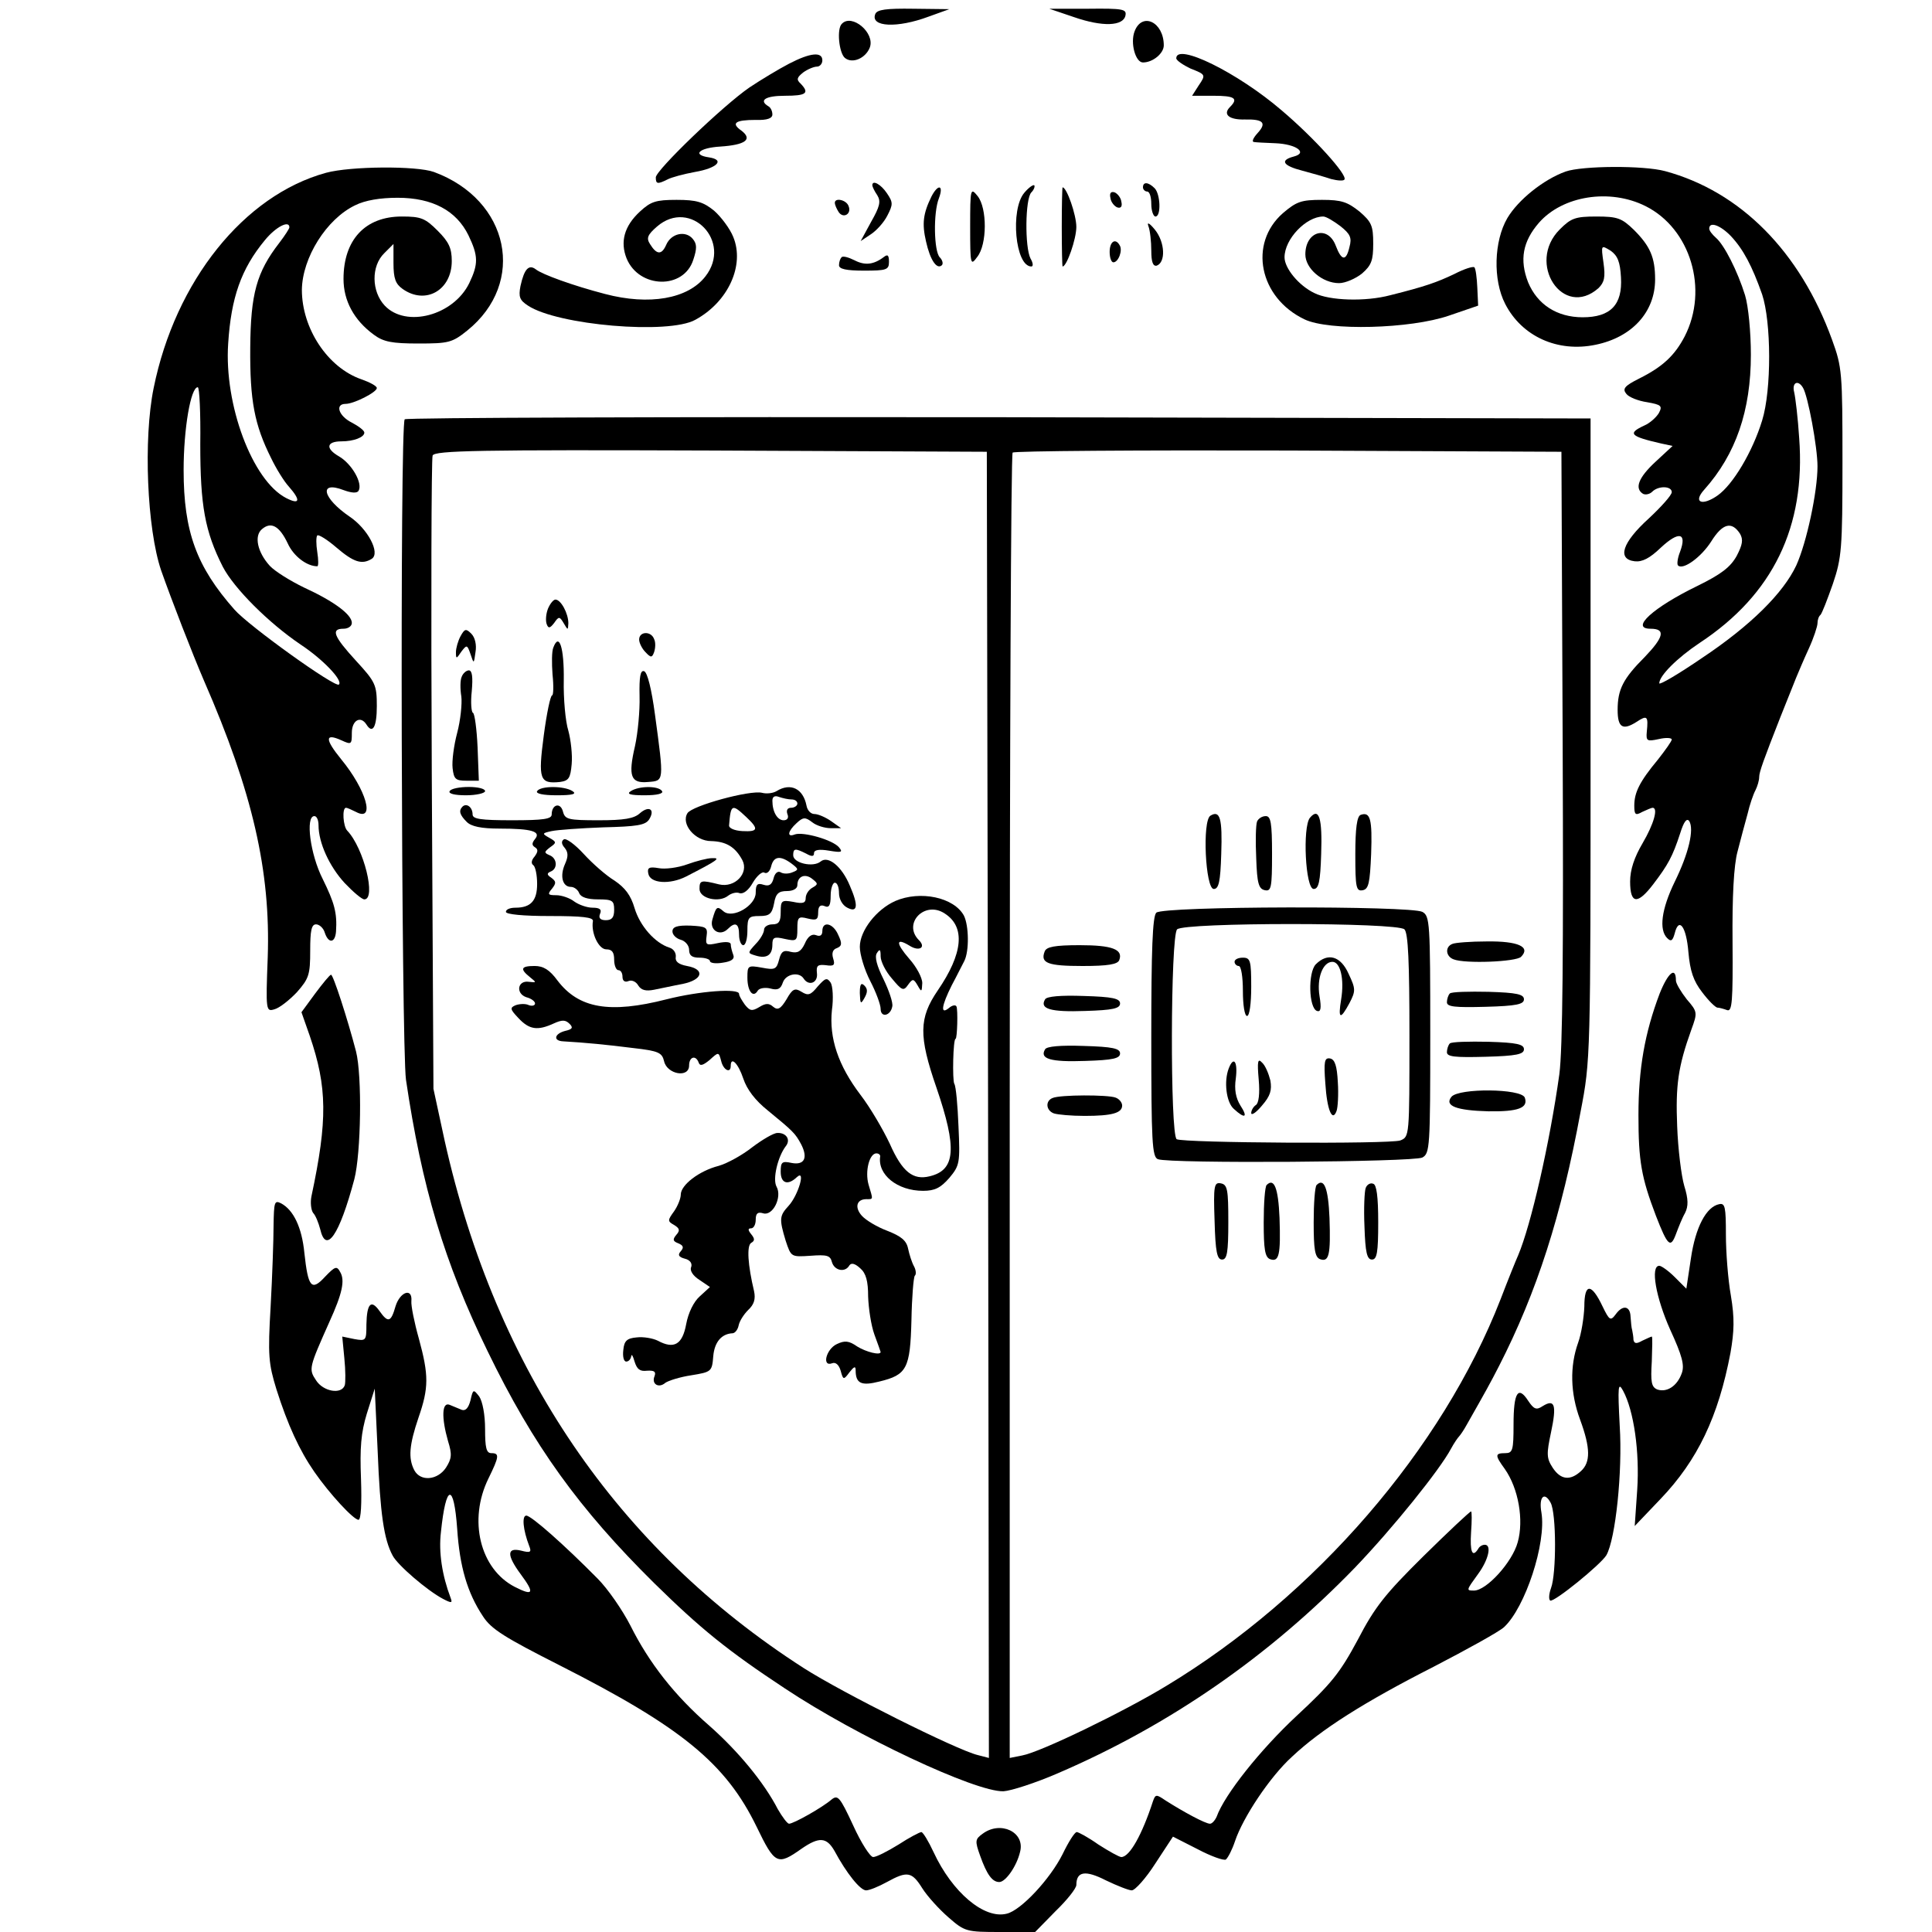 <?xml version="1.0" standalone="no"?>
<!DOCTYPE svg PUBLIC "-//W3C//DTD SVG 20010904//EN"
 "http://www.w3.org/TR/2001/REC-SVG-20010904/DTD/svg10.dtd">
<svg version="1.0" xmlns="http://www.w3.org/2000/svg"
 width="200" height="200" viewBox="0 0 427 464"
 preserveAspectRatio="xMidYMid meet">


<g transform="translate(0,464) scale(0.1,-0.1)"
fill="#000000" stroke="none">
<path d="M1917 4606 c-12 -31 53 -34 128 -6 l50 18 -86 1 c-66 1 -88 -2 -92
-13z"/>
<path d="M2394 4599 c69 -24 119 -22 124 4 3 15 -6 17 -90 16 l-93 0 59 -20z"/>
<path d="M1837 4583 c-13 -12 -7 -70 7 -82 18 -15 50 -1 60 25 13 35 -43 82
-67 57z"/>
<path d="M2540 4565 c-11 -28 2 -75 20 -75 24 0 50 22 50 41 0 56 -52 81 -70
34z"/>
<path d="M1710 4487 c-25 -13 -68 -39 -95 -57 -64 -44 -225 -199 -225 -216 0
-16 4 -17 28 -5 9 5 39 13 66 18 53 9 73 29 34 35 -42 6 -24 23 27 26 60 4 78
17 51 38 -26 18 -16 26 34 26 28 -1 40 4 40 13 0 8 -4 17 -10 20 -23 14 -7 25
40 25 51 0 60 6 38 29 -11 10 -9 15 6 27 11 8 26 14 33 14 7 0 13 7 13 15 0
21 -28 19 -80 -8z"/>
<path d="M2640 4500 c0 -5 16 -16 35 -25 36 -14 36 -15 19 -40 l-16 -25 51 0
c51 0 61 -6 40 -27 -18 -18 -2 -31 36 -30 44 1 53 -8 30 -33 -10 -11 -14 -20
-9 -21 5 -1 28 -2 52 -3 50 -2 79 -23 44 -32 -34 -9 -26 -22 21 -34 23 -6 54
-15 69 -20 16 -4 30 -5 32 -1 7 11 -72 99 -151 166 -106 91 -253 163 -253 125z"/>
<path d="M598 4225 c-197 -54 -362 -260 -414 -517 -25 -122 -16 -338 18 -438
25 -71 75 -200 103 -265 117 -268 160 -457 153 -664 -5 -129 -4 -131 16 -125
12 3 36 22 54 41 29 33 32 42 32 100 0 48 3 63 14 63 8 0 18 -9 21 -20 9 -27
25 -25 27 3 3 45 -4 69 -32 126 -30 59 -42 151 -20 151 6 0 10 -10 10 -22 0
-42 26 -99 63 -139 20 -21 41 -39 47 -39 29 0 -1 123 -41 165 -10 10 -13 55
-3 55 3 0 14 -5 24 -10 47 -25 25 53 -36 127 -39 48 -39 63 1 45 24 -11 25
-10 25 18 0 30 21 42 35 20 15 -24 25 -6 25 44 0 51 -3 58 -50 109 -54 59 -61
77 -30 77 11 0 20 6 20 14 0 20 -43 52 -115 85 -33 16 -70 39 -82 52 -30 33
-38 72 -19 88 22 19 42 8 62 -34 14 -31 46 -55 71 -55 3 0 3 15 0 34 -3 19 -3
37 0 40 3 3 24 -10 46 -29 41 -35 61 -42 85 -27 21 14 -10 72 -53 101 -66 45
-75 87 -15 64 19 -7 32 -8 36 -2 11 18 -16 65 -47 83 -33 19 -30 36 6 36 30 0
55 10 55 21 0 5 -13 15 -30 24 -32 16 -41 45 -15 45 20 0 75 28 75 38 0 5 -17
14 -37 21 -81 28 -143 122 -143 215 1 77 59 170 128 203 24 12 60 18 102 18
84 0 141 -31 170 -90 24 -50 24 -69 2 -115 -38 -78 -152 -108 -203 -54 -32 34
-33 95 -1 126 l22 22 0 -46 c0 -37 5 -50 22 -62 55 -39 118 -3 118 67 0 31 -7
46 -34 73 -30 30 -40 34 -86 34 -88 0 -140 -56 -140 -150 0 -52 25 -99 73
-134 23 -17 43 -21 107 -21 72 0 81 2 117 31 143 115 102 314 -80 381 -42 15
-200 14 -259 -2z m-88 -131 c0 -3 -11 -20 -24 -37 -55 -71 -69 -123 -70 -252
-1 -127 10 -185 50 -265 12 -25 31 -56 43 -69 29 -33 26 -44 -7 -27 -81 42
-149 224 -139 371 7 110 31 179 88 248 26 32 59 49 59 31z m-214 -521 c0 -147
11 -209 54 -294 27 -52 110 -135 187 -187 53 -35 102 -86 92 -96 -8 -9 -217
141 -251 180 -91 103 -122 187 -122 335 0 99 17 199 34 199 4 0 7 -62 6 -137z"/>
<path d="M3575 4228 c-53 -19 -114 -68 -140 -112 -32 -55 -35 -148 -5 -206 40
-78 126 -117 217 -98 88 18 143 79 143 157 0 53 -12 80 -51 119 -29 28 -39 32
-90 32 -51 0 -61 -4 -88 -31 -81 -81 8 -216 93 -141 14 14 17 26 12 61 -6 43
-6 43 17 29 17 -12 23 -27 25 -64 4 -66 -25 -96 -92 -96 -62 0 -109 31 -131
84 -21 54 -13 98 26 143 57 65 170 83 256 40 108 -54 152 -200 94 -313 -24
-46 -53 -73 -109 -101 -36 -18 -41 -25 -31 -37 6 -8 29 -17 50 -20 34 -6 37
-9 28 -26 -6 -10 -21 -24 -35 -30 -41 -19 -34 -26 40 -43 l28 -6 -41 -38 c-41
-38 -51 -64 -30 -77 6 -3 16 -1 22 5 15 15 47 14 47 -1 0 -7 -25 -35 -55 -63
-64 -58 -77 -98 -34 -103 18 -2 36 7 63 33 43 40 63 36 46 -10 -6 -15 -8 -30
-5 -33 12 -12 56 20 80 58 27 43 49 49 69 18 8 -14 6 -26 -8 -53 -15 -27 -37
-44 -94 -72 -107 -52 -163 -103 -113 -103 37 0 32 -20 -14 -68 -52 -52 -65
-78 -65 -127 0 -42 12 -50 45 -29 26 17 29 15 25 -24 -2 -22 1 -23 29 -17 17
4 31 3 31 -1 0 -4 -15 -25 -33 -48 -44 -53 -57 -79 -57 -111 0 -22 3 -24 19
-15 11 5 22 10 25 10 14 0 3 -39 -24 -85 -20 -34 -30 -64 -30 -92 0 -55 18
-56 56 -6 35 46 46 66 64 121 9 29 16 38 22 30 12 -20 -1 -77 -35 -146 -32
-66 -38 -115 -18 -135 9 -9 13 -7 18 11 10 41 28 17 33 -45 4 -45 12 -69 33
-96 15 -20 32 -37 37 -37 4 0 15 -3 23 -6 12 -4 14 20 13 163 -1 110 3 185 12
218 7 28 18 68 24 90 5 22 14 48 19 57 5 10 9 24 9 32 0 12 11 42 51 144 8 20
14 35 38 95 5 12 18 43 30 69 12 26 21 54 21 61 0 8 3 17 7 20 4 4 17 38 30
75 21 62 23 84 23 292 0 216 -1 228 -25 294 -77 212 -220 356 -401 405 -52 14
-199 13 -239 -1z m397 -155 c30 -32 51 -72 75 -140 22 -66 23 -229 0 -303 -23
-75 -70 -154 -107 -180 -37 -26 -60 -17 -32 14 76 85 112 190 112 324 0 54 -6
117 -14 143 -18 58 -50 121 -70 138 -9 8 -16 17 -16 22 0 18 27 8 52 -18z
m173 -364 c12 -19 35 -143 35 -189 0 -61 -26 -183 -51 -238 -31 -66 -109 -144
-226 -222 -57 -39 -103 -66 -103 -61 0 18 43 61 97 97 176 116 255 279 239
492 -3 48 -9 97 -12 110 -6 23 9 31 21 11z"/>
<path d="M1910 4195 c0 -3 5 -14 12 -24 9 -15 6 -27 -15 -64 l-25 -46 24 16
c14 9 32 29 40 45 14 27 14 32 -1 54 -14 21 -35 33 -35 19z"/>
<path d="M2275 4177 c-34 -40 -22 -177 17 -177 5 0 4 9 -2 19 -14 27 -13 144
2 159 6 6 9 14 7 17 -3 2 -14 -6 -24 -18z"/>
<path d="M2560 4190 c0 -5 5 -10 10 -10 6 0 10 -13 10 -30 0 -16 5 -30 10 -30
14 0 12 54 -2 68 -15 15 -28 16 -28 2z"/>
<path d="M2052 4168 c-20 -41 -23 -65 -13 -108 10 -45 26 -68 38 -57 4 4 1 13
-5 19 -14 14 -16 107 -2 142 12 32 -2 35 -18 4z"/>
<path d="M2145 4096 c0 -93 1 -95 17 -73 24 30 24 117 1 146 -17 21 -18 19
-18 -73z"/>
<path d="M2365 4095 c0 -52 1 -95 2 -95 10 0 33 66 33 95 0 29 -23 95 -33 95
-1 0 -2 -43 -2 -95z"/>
<path d="M2482 4164 c1 -9 9 -19 16 -22 9 -3 13 2 10 14 -1 9 -9 19 -16 22 -9
3 -13 -2 -10 -14z"/>
<path d="M1352 4132 c-38 -35 -48 -73 -32 -113 30 -72 137 -75 160 -3 9 27 9
38 -1 50 -17 21 -52 14 -64 -14 -11 -25 -23 -24 -39 2 -9 14 -6 22 17 42 80
69 182 -36 116 -120 -42 -54 -135 -70 -241 -42 -77 20 -151 47 -166 59 -17 13
-28 1 -37 -40 -5 -26 -2 -34 18 -47 71 -47 338 -70 402 -34 79 43 119 131 91
199 -8 20 -29 48 -46 63 -26 21 -42 26 -90 26 -50 0 -62 -4 -88 -28z"/>
<path d="M1820 4153 c0 -5 4 -14 9 -22 11 -17 32 -5 24 14 -5 15 -33 21 -33 8z"/>
<path d="M2896 4128 c-83 -73 -57 -203 52 -255 58 -28 254 -23 347 9 l70 24
-2 43 c-1 24 -4 46 -7 49 -3 3 -25 -4 -48 -16 -42 -20 -70 -30 -154 -51 -60
-16 -146 -13 -182 5 -38 18 -72 60 -72 86 0 44 52 98 93 98 7 0 25 -11 41 -23
24 -19 28 -28 22 -50 -8 -35 -19 -34 -33 3 -19 50 -73 35 -73 -21 0 -34 41
-69 81 -69 15 0 40 11 55 23 23 20 27 32 27 72 0 43 -4 52 -33 77 -29 23 -43
28 -90 28 -50 0 -61 -4 -94 -32z"/>
<path d="M2573 4097 c4 -10 7 -37 7 -59 0 -27 4 -38 13 -36 22 8 20 56 -4 86
-13 16 -20 20 -16 9z"/>
<path d="M2480 4035 c0 -14 4 -25 9 -25 12 0 23 29 15 41 -10 18 -24 9 -24
-16z"/>
<path d="M1836 4022 c-3 -3 -6 -11 -6 -19 0 -9 17 -13 60 -13 54 0 60 2 60 21
0 16 -3 19 -12 12 -25 -19 -46 -21 -71 -8 -14 7 -28 11 -31 7z"/>
<path d="M787 3633 c-12 -11 -8 -1506 3 -1586 38 -257 92 -439 196 -652 110
-227 220 -379 400 -557 111 -109 176 -162 314 -253 173 -115 458 -249 525
-247 18 1 77 20 130 43 270 116 509 282 715 495 90 94 203 234 230 285 7 13
16 26 19 29 3 3 12 16 19 29 46 81 56 99 77 140 91 178 150 361 196 611 24
124 24 130 24 895 l0 770 -1421 3 c-781 1 -1424 -1 -1427 -5z m1401 -1647 l2
-1568 -27 7 c-50 12 -326 150 -418 209 -448 288 -739 716 -862 1266 l-27 125
-4 754 c-2 414 -1 760 2 767 5 12 112 14 668 12 l663 -3 3 -1569z m1380 864
c2 -499 0 -730 -8 -790 -23 -165 -68 -362 -99 -435 -5 -11 -24 -58 -42 -105
-140 -360 -445 -713 -803 -929 -102 -62 -302 -159 -346 -167 l-30 -6 0 1564
c0 861 3 1568 7 1571 3 4 302 6 662 5 l656 -3 3 -705z"/>
<path d="M1131 3178 c-5 -13 -6 -29 -3 -37 4 -11 8 -10 18 3 11 16 13 16 23
-1 10 -17 10 -17 11 0 0 24 -18 57 -31 57 -5 0 -13 -10 -18 -22z"/>
<path d="M921 3112 c-6 -11 -11 -29 -11 -38 0 -17 1 -17 13 1 13 17 14 17 22
-6 8 -24 8 -24 12 5 3 17 -1 35 -10 44 -13 13 -16 12 -26 -6z"/>
<path d="M1350 3104 c0 -8 7 -22 15 -30 13 -14 16 -14 21 0 3 9 4 23 0 31 -7
20 -36 19 -36 -1z"/>
<path d="M1144 3085 c-4 -9 -4 -38 -2 -65 3 -28 2 -50 -1 -50 -4 0 -13 -43
-20 -96 -14 -106 -10 -117 39 -112 21 3 25 9 28 43 2 22 -2 58 -8 80 -7 22
-12 77 -11 122 1 77 -11 115 -25 78z"/>
<path d="M924 3015 c-4 -8 -4 -30 -1 -48 2 -17 -2 -57 -10 -87 -8 -30 -13 -68
-11 -85 3 -26 7 -30 33 -30 l30 0 -3 80 c-2 44 -7 81 -11 83 -4 1 -6 25 -3 52
3 34 1 50 -7 50 -6 0 -14 -7 -17 -15z"/>
<path d="M1351 2968 c1 -34 -4 -88 -11 -120 -17 -73 -10 -90 32 -86 38 3 38 0
16 162 -8 60 -18 101 -26 104 -9 3 -12 -13 -11 -60z"/>
<path d="M895 2740 c-4 -6 12 -10 39 -10 25 0 46 5 46 10 0 6 -18 10 -39 10
-22 0 -43 -4 -46 -10z"/>
<path d="M1105 2740 c-4 -6 14 -10 47 -10 38 0 49 3 38 10 -20 13 -77 13 -85
0z"/>
<path d="M1330 2740 c-11 -7 -2 -10 33 -10 30 0 46 4 42 10 -8 13 -55 13 -75
0z"/>
<path d="M1680 2740 c-8 -5 -24 -7 -35 -4 -29 7 -168 -31 -179 -49 -16 -26 18
-67 57 -67 36 -1 58 -14 75 -46 16 -31 -18 -67 -56 -58 -44 11 -47 10 -47 -11
0 -23 47 -34 69 -16 8 6 20 9 27 6 9 -3 22 7 32 25 10 17 23 28 28 24 6 -3 13
3 16 15 6 25 22 27 49 7 17 -13 18 -15 2 -21 -9 -4 -22 -4 -28 0 -7 4 -14 -2
-17 -14 -4 -16 -11 -20 -24 -16 -15 5 -19 1 -19 -19 0 -31 -55 -63 -77 -45
-16 14 -18 12 -27 -19 -8 -26 18 -42 37 -23 18 18 27 13 27 -14 0 -14 5 -25
10 -25 6 0 10 16 10 35 0 32 3 35 29 35 24 0 30 5 35 30 4 24 11 30 31 30 15
0 25 6 25 14 0 22 19 29 36 15 14 -11 14 -13 0 -21 -9 -5 -16 -16 -16 -25 0
-12 -7 -14 -30 -9 -28 5 -30 3 -30 -24 0 -23 -4 -30 -20 -30 -11 0 -20 -6 -20
-13 0 -7 -9 -23 -20 -34 -20 -22 -20 -22 0 -28 26 -8 40 1 40 26 0 18 4 20 30
14 28 -6 30 -5 30 24 0 28 2 31 25 25 21 -5 25 -3 25 15 0 14 5 19 15 15 11
-5 15 1 15 25 0 17 5 31 10 31 6 0 10 -11 10 -25 0 -14 8 -29 20 -35 25 -13
27 5 6 53 -19 46 -52 73 -70 58 -18 -15 -66 -4 -66 15 0 17 5 17 31 4 14 -8
19 -7 19 1 0 8 12 10 36 6 30 -5 34 -4 24 8 -15 18 -86 38 -106 31 -20 -8 -17
8 4 27 16 15 21 15 38 2 10 -8 30 -14 44 -14 l25 0 -24 17 c-13 9 -31 17 -40
17 -9 0 -17 9 -19 20 -8 41 -38 56 -72 35z m36 -20 c8 0 14 -4 14 -10 0 -5 -7
-10 -15 -10 -9 0 -12 -6 -9 -15 4 -9 0 -15 -9 -15 -15 0 -27 20 -27 47 0 10 6
13 16 9 9 -3 22 -6 30 -6z m-109 -42 c31 -29 29 -36 -9 -34 -19 1 -33 7 -32
14 4 51 7 52 41 20z"/>
<path d="M926 2703 c-10 -10 -7 -20 10 -37 11 -11 35 -16 79 -16 77 0 100 -7
85 -25 -8 -10 -8 -15 0 -20 8 -5 7 -11 -1 -22 -8 -9 -9 -17 -3 -21 5 -4 9 -24
9 -45 0 -40 -15 -57 -52 -57 -13 0 -23 -4 -23 -10 0 -6 42 -10 105 -10 79 0
105 -3 104 -12 -5 -29 14 -68 32 -68 14 0 19 -7 19 -25 0 -14 5 -25 10 -25 6
0 10 -7 10 -16 0 -10 6 -14 15 -10 8 3 18 -2 23 -11 7 -11 18 -14 38 -10 16 3
47 10 69 14 48 10 54 35 10 43 -21 4 -29 11 -27 22 1 9 -5 19 -15 22 -35 11
-71 52 -84 95 -9 31 -23 49 -48 66 -20 12 -53 41 -74 64 -21 23 -43 39 -48 35
-6 -4 -6 -11 2 -20 9 -11 9 -21 1 -39 -13 -29 -6 -55 14 -55 8 0 17 -7 20 -15
4 -10 20 -15 45 -15 35 0 39 -3 39 -25 0 -18 -5 -25 -20 -25 -13 0 -18 5 -14
15 5 11 -1 15 -18 15 -13 0 -33 7 -44 15 -10 8 -30 15 -43 15 -20 0 -22 2 -10
16 10 13 10 17 -2 26 -11 7 -11 11 -1 15 17 7 15 32 -3 39 -14 6 -13 8 1 19
16 11 16 13 -2 23 -18 10 -17 11 6 16 14 3 70 7 124 9 80 2 101 5 110 19 15
24 0 34 -22 15 -14 -13 -38 -17 -99 -17 -74 0 -81 2 -86 21 -6 23 -27 17 -27
-7 0 -11 -19 -14 -95 -14 -76 0 -95 3 -95 14 0 17 -14 28 -24 19z"/>
<path d="M1465 2564 c-22 -8 -53 -12 -68 -9 -23 4 -28 1 -25 -13 4 -24 52 -27
91 -7 76 39 84 45 62 44 -11 0 -38 -7 -60 -15z"/>
<path d="M1965 2476 c-45 -20 -85 -71 -85 -110 0 -18 11 -55 25 -82 14 -27 25
-57 25 -67 0 -22 24 -17 28 6 2 9 -8 38 -21 65 -16 32 -22 54 -16 63 7 11 9 9
9 -8 0 -12 12 -36 27 -53 24 -29 28 -31 39 -15 11 15 13 15 23 -2 9 -16 10
-16 11 6 0 13 -14 39 -31 58 -33 38 -33 52 0 32 23 -15 41 -5 23 13 -40 40 14
96 62 64 50 -32 44 -96 -17 -185 -45 -66 -46 -109 -3 -233 50 -146 46 -198
-16 -213 -40 -10 -66 10 -96 78 -16 34 -47 87 -70 117 -54 71 -76 137 -69 204
4 28 2 58 -3 66 -9 13 -13 11 -31 -9 -17 -21 -23 -23 -39 -13 -16 10 -22 7
-36 -18 -14 -23 -21 -27 -32 -18 -10 9 -18 9 -34 -1 -17 -10 -22 -9 -34 6 -7
10 -14 21 -14 26 0 14 -95 7 -174 -13 -137 -35 -211 -22 -262 45 -19 26 -34
35 -55 35 -33 0 -36 -7 -11 -27 16 -13 16 -13 -3 -11 -27 4 -32 -28 -6 -37 12
-3 21 -10 21 -15 0 -5 -7 -7 -15 -4 -8 4 -22 3 -31 0 -15 -6 -14 -10 6 -31 26
-28 46 -31 85 -13 20 9 28 9 38 -1 9 -9 7 -13 -11 -17 -26 -7 -29 -24 -4 -25
52 -3 104 -8 167 -16 62 -7 70 -11 75 -32 7 -31 60 -41 60 -10 0 21 16 26 23
7 3 -9 10 -7 26 6 22 20 22 20 28 -2 5 -22 23 -31 23 -12 0 24 18 6 30 -30 9
-27 29 -53 59 -77 61 -50 66 -55 80 -81 17 -33 8 -51 -23 -45 -23 5 -26 2 -26
-21 0 -28 17 -34 39 -13 22 20 3 -44 -20 -69 -22 -24 -23 -31 -7 -84 13 -39
13 -39 59 -36 40 3 48 1 52 -15 6 -21 32 -26 42 -8 5 7 14 4 26 -7 14 -12 19
-31 19 -68 1 -28 7 -69 15 -91 8 -22 15 -41 15 -42 0 -9 -35 0 -56 13 -20 14
-30 15 -49 6 -26 -12 -37 -56 -11 -46 8 3 16 -4 20 -18 6 -22 7 -23 21 -4 11
14 15 16 15 5 0 -32 14 -38 57 -27 66 16 74 31 77 147 1 55 5 103 8 107 4 3 3
14 -2 23 -5 9 -11 28 -14 42 -4 20 -17 30 -50 43 -24 9 -51 25 -61 36 -18 20
-13 40 11 40 17 0 16 -2 5 35 -9 32 2 75 19 75 5 0 9 -3 9 -7 -7 -44 41 -83
103 -83 28 0 42 7 63 31 25 30 26 36 22 124 -2 50 -6 96 -10 102 -5 8 -3 108
3 108 4 0 6 71 2 78 -2 4 -10 3 -18 -4 -21 -17 -18 5 7 55 12 22 25 49 30 58
12 24 11 85 -1 109 -24 44 -105 61 -165 35z"/>
<path d="M1430 2403 c0 -8 9 -17 20 -20 11 -3 20 -14 20 -24 0 -14 7 -19 25
-19 14 0 25 -4 25 -8 0 -5 14 -7 31 -4 21 3 29 9 25 19 -3 8 -6 19 -6 25 0 6
-12 7 -31 3 -28 -6 -30 -5 -27 17 3 21 -1 23 -39 25 -32 1 -43 -3 -43 -14z"/>
<path d="M1790 2404 c0 -10 -5 -14 -15 -10 -10 4 -20 -3 -27 -20 -9 -19 -17
-24 -34 -20 -17 5 -23 1 -28 -19 -6 -23 -10 -25 -41 -19 -34 6 -35 5 -35 -24
0 -33 14 -50 25 -31 4 6 18 8 30 5 18 -5 25 -1 30 14 7 21 39 27 50 10 12 -19
35 -11 32 13 -2 18 2 21 21 19 20 -3 23 0 18 16 -4 13 -1 22 9 25 12 5 13 11
3 32 -12 28 -38 34 -38 9z"/>
<path d="M1880 2255 c1 -26 2 -28 11 -12 8 14 8 22 0 30 -8 8 -11 3 -11 -18z"/>
<path d="M1622 1885 c-24 -19 -60 -39 -81 -45 -47 -12 -91 -46 -91 -69 0 -9
-7 -27 -16 -40 -16 -22 -16 -24 0 -33 13 -8 15 -13 5 -24 -9 -11 -8 -15 5 -20
12 -5 14 -10 6 -19 -8 -9 -5 -14 10 -18 12 -3 18 -11 15 -20 -4 -8 4 -21 20
-31 l25 -17 -24 -22 c-15 -13 -28 -40 -33 -67 -9 -49 -29 -61 -68 -40 -12 6
-35 10 -51 8 -23 -2 -30 -8 -32 -30 -2 -16 1 -28 7 -28 6 0 11 6 12 13 1 6 4
1 8 -13 6 -19 13 -24 30 -22 17 1 22 -2 18 -13 -8 -19 10 -30 26 -16 7 5 35
14 62 18 49 8 50 9 53 46 3 34 20 54 47 55 6 1 12 9 14 19 2 10 12 26 23 37
14 13 18 26 14 45 -15 63 -18 109 -7 116 9 5 9 10 0 21 -8 10 -8 14 0 14 6 0
11 9 11 21 0 15 5 19 18 15 23 -7 46 39 32 64 -10 18 3 72 22 97 13 16 1 33
-20 32 -9 0 -36 -16 -60 -34z"/>
<path d="M2722 2681 c-20 -12 -12 -176 8 -176 12 0 16 17 18 84 3 86 -3 106
-26 92z"/>
<path d="M2961 2676 c-18 -22 -11 -171 9 -171 12 0 16 17 18 84 3 86 -5 113
-27 87z"/>
<path d="M3083 2683 c-9 -3 -13 -32 -13 -95 0 -80 2 -89 18 -86 14 3 17 17 20
87 3 84 -2 102 -25 94z"/>
<path d="M2834 2667 c-3 -8 -4 -47 -2 -88 2 -61 6 -74 21 -77 15 -3 17 6 17
87 0 75 -3 91 -15 91 -9 0 -18 -6 -21 -13z"/>
<path d="M2592 2448 c-9 -9 -12 -89 -12 -299 0 -252 2 -288 16 -293 28 -11
614 -7 635 4 18 10 19 24 19 295 0 271 -1 285 -19 295 -29 15 -623 14 -639 -2z
m596 -40 c9 -9 12 -79 12 -255 0 -243 0 -243 -22 -252 -27 -9 -521 -6 -537 3
-16 10 -15 488 1 504 17 17 529 17 546 0z"/>
<path d="M2780 2330 c0 -5 5 -10 10 -10 6 0 10 -27 10 -60 0 -33 4 -60 10 -60
6 0 10 30 10 70 0 63 -2 70 -20 70 -11 0 -20 -4 -20 -10z"/>
<path d="M2975 2324 c-19 -20 -17 -105 3 -112 9 -3 11 6 6 36 -7 43 8 82 31
82 19 0 29 -41 21 -90 -8 -48 -2 -50 20 -9 15 29 15 34 -2 70 -19 43 -50 52
-79 23z"/>
<path d="M2838 2047 c3 -34 0 -57 -7 -61 -6 -4 -11 -13 -11 -19 0 -7 12 1 26
18 20 23 24 37 20 60 -4 16 -12 36 -20 43 -10 11 -12 4 -8 -41z"/>
<path d="M2998 2038 c4 -64 17 -94 27 -66 3 8 5 40 3 69 -2 39 -7 55 -19 57
-13 2 -15 -7 -11 -60z"/>
<path d="M2766 2074 c-12 -31 -6 -81 12 -97 27 -25 35 -21 16 8 -11 18 -15 38
-11 65 5 40 -5 55 -17 24z"/>
<path d="M3303 2373 c-18 -7 -16 -30 3 -37 28 -11 150 -6 162 6 24 24 -7 38
-82 37 -39 0 -77 -3 -83 -6z"/>
<path d="M2324 2355 c-11 -28 7 -35 91 -35 61 0 84 4 88 14 10 26 -17 36 -95
36 -60 0 -80 -4 -84 -15z"/>
<path d="M3297 2254 c-4 -4 -7 -14 -7 -21 0 -11 19 -13 93 -11 74 2 92 6 92
18 0 12 -17 16 -85 18 -47 1 -89 0 -93 -4z"/>
<path d="M2325 2240 c-14 -23 13 -31 96 -28 67 2 84 6 84 18 0 12 -18 16 -87
18 -56 2 -89 -1 -93 -8z"/>
<path d="M3297 2134 c-4 -4 -7 -14 -7 -21 0 -11 19 -13 93 -11 74 2 92 6 92
18 0 12 -17 16 -85 18 -47 1 -89 0 -93 -4z"/>
<path d="M2325 2120 c-14 -23 13 -31 96 -28 67 2 84 6 84 18 0 12 -18 16 -87
18 -56 2 -89 -1 -93 -8z"/>
<path d="M3301 2006 c-18 -22 12 -33 89 -35 71 -1 96 8 87 33 -9 22 -158 23
-176 2z"/>
<path d="M2343 2003 c-18 -7 -16 -30 3 -37 9 -3 42 -6 74 -6 66 0 90 7 90 25
0 7 -7 16 -16 19 -18 7 -133 7 -151 -1z"/>
<path d="M2732 1708 c2 -75 6 -93 18 -93 12 0 15 17 15 90 0 78 -2 90 -18 93
-16 3 -18 -5 -15 -90z"/>
<path d="M2857 1794 c-4 -4 -7 -44 -7 -90 0 -64 3 -83 15 -88 22 -8 26 10 23
99 -3 72 -13 97 -31 79z"/>
<path d="M2977 1794 c-4 -4 -7 -44 -7 -90 0 -64 3 -83 15 -88 22 -8 26 10 23
99 -3 72 -13 97 -31 79z"/>
<path d="M3095 1787 c-3 -7 -5 -49 -3 -93 2 -62 6 -79 18 -79 12 0 15 17 15
89 0 63 -4 91 -12 93 -7 3 -15 -2 -18 -10z"/>
<path d="M3801 2254 c-36 -95 -51 -181 -51 -292 0 -111 7 -150 42 -242 28 -72
35 -79 48 -44 6 16 15 39 22 51 8 16 8 33 -2 65 -7 24 -15 88 -17 143 -4 98 2
143 34 232 15 41 15 43 -11 73 -14 18 -26 38 -26 45 0 35 -19 19 -39 -31z"/>
<path d="M572 2254 l-33 -45 20 -57 c42 -123 43 -202 4 -385 -3 -15 -1 -33 4
-40 6 -6 13 -24 17 -39 14 -61 46 -15 82 120 16 62 19 248 4 307 -20 77 -55
185 -60 184 -3 0 -20 -21 -38 -45z"/>
<path d="M472 1697 c0 -34 -3 -121 -7 -194 -7 -119 -5 -138 14 -200 27 -85 55
-146 91 -198 36 -52 94 -115 106 -115 6 0 8 39 6 98 -3 75 0 111 14 157 l19
60 7 -150 c6 -151 15 -212 36 -251 12 -23 83 -84 121 -104 21 -11 23 -10 18 3
-20 53 -29 109 -23 158 12 116 31 119 39 7 6 -90 24 -153 62 -210 20 -31 53
-51 183 -117 294 -149 400 -236 474 -388 44 -91 50 -94 108 -53 42 29 60 28
79 -5 29 -54 62 -95 76 -95 8 0 30 9 50 20 49 27 60 25 85 -15 12 -19 40 -50
63 -70 39 -34 43 -35 124 -35 l84 0 49 50 c28 27 50 55 50 63 0 33 22 36 71
11 27 -13 55 -24 62 -24 8 0 34 29 57 65 l42 64 59 -30 c32 -17 63 -28 68 -25
5 4 15 23 22 44 19 57 84 155 137 203 69 65 173 131 340 216 81 42 157 84 169
95 51 47 102 202 90 275 -7 38 7 52 22 24 14 -25 14 -171 1 -205 -5 -14 -6
-27 -2 -30 9 -5 122 87 135 109 22 39 39 201 32 310 -5 96 -4 107 8 85 26 -48
40 -147 34 -238 l-6 -87 62 65 c89 93 139 198 168 351 9 52 10 83 1 137 -7 39
-12 105 -12 147 0 66 -2 76 -16 73 -31 -6 -57 -55 -68 -130 l-11 -73 -28 28
c-15 15 -32 27 -37 27 -22 0 -8 -77 26 -153 29 -63 35 -86 28 -105 -11 -31
-36 -47 -59 -39 -14 6 -16 18 -13 67 1 33 2 60 0 60 -2 0 -12 -5 -23 -10 -14
-8 -19 -7 -21 2 0 7 -2 18 -3 23 -2 6 -3 20 -4 33 -1 26 -19 29 -36 5 -12 -16
-15 -14 -31 19 -27 57 -44 57 -44 0 -1 -26 -7 -65 -15 -87 -20 -56 -19 -121 5
-185 25 -68 25 -102 2 -123 -26 -24 -49 -21 -68 8 -15 23 -15 33 -4 85 14 66
9 81 -20 63 -15 -10 -21 -8 -35 13 -24 37 -35 20 -35 -57 0 -62 -2 -69 -20
-69 -25 0 -25 -5 -1 -38 33 -47 46 -123 31 -176 -13 -48 -75 -116 -105 -116
-19 0 -19 0 10 40 25 34 33 70 16 70 -6 0 -13 -4 -16 -10 -14 -22 -20 -7 -17
40 2 27 2 50 0 50 -3 0 -54 -48 -114 -107 -92 -91 -117 -122 -158 -201 -43
-80 -63 -105 -147 -183 -87 -81 -173 -189 -192 -242 -4 -9 -11 -17 -16 -17
-11 0 -63 28 -107 56 -22 15 -24 15 -30 -2 -26 -80 -56 -134 -76 -134 -5 0
-30 14 -55 30 -24 17 -48 30 -52 30 -5 0 -20 -24 -34 -53 -30 -60 -100 -135
-134 -143 -54 -14 -131 51 -176 148 -12 26 -25 47 -29 48 -4 0 -29 -13 -55
-30 -26 -16 -53 -30 -61 -30 -7 0 -29 34 -48 76 -32 69 -37 74 -52 62 -22 -19
-91 -58 -102 -58 -4 0 -16 16 -27 35 -33 64 -95 139 -164 200 -84 73 -145 151
-190 241 -19 37 -54 88 -79 113 -79 80 -159 151 -171 151 -11 0 -8 -34 7 -73
6 -15 3 -17 -20 -11 -34 8 -34 -11 -1 -56 35 -47 31 -54 -14 -31 -83 43 -112
160 -63 260 26 53 27 61 7 61 -12 0 -15 13 -15 58 0 34 -6 66 -14 78 -14 18
-15 18 -21 -9 -5 -19 -12 -26 -21 -23 -8 3 -21 9 -29 12 -19 8 -20 -31 -4 -87
10 -32 9 -42 -5 -64 -20 -30 -61 -34 -76 -6 -15 29 -12 61 10 126 25 72 25
102 1 190 -11 39 -19 79 -18 90 3 33 -27 23 -38 -12 -11 -39 -18 -41 -39 -11
-20 28 -30 17 -31 -33 0 -39 -1 -40 -29 -35 l-29 6 5 -52 c3 -29 3 -59 1 -65
-8 -23 -52 -15 -69 12 -18 27 -17 30 32 140 31 68 38 100 26 120 -8 15 -12 14
-36 -11 -33 -36 -41 -26 -50 57 -6 61 -26 103 -56 119 -16 8 -17 3 -18 -53z"/>
<path d="M2175 236 c-18 -13 -19 -17 -6 -53 16 -45 29 -63 46 -63 15 0 42 38
50 73 12 47 -47 75 -90 43z"/>
</g>
</svg>